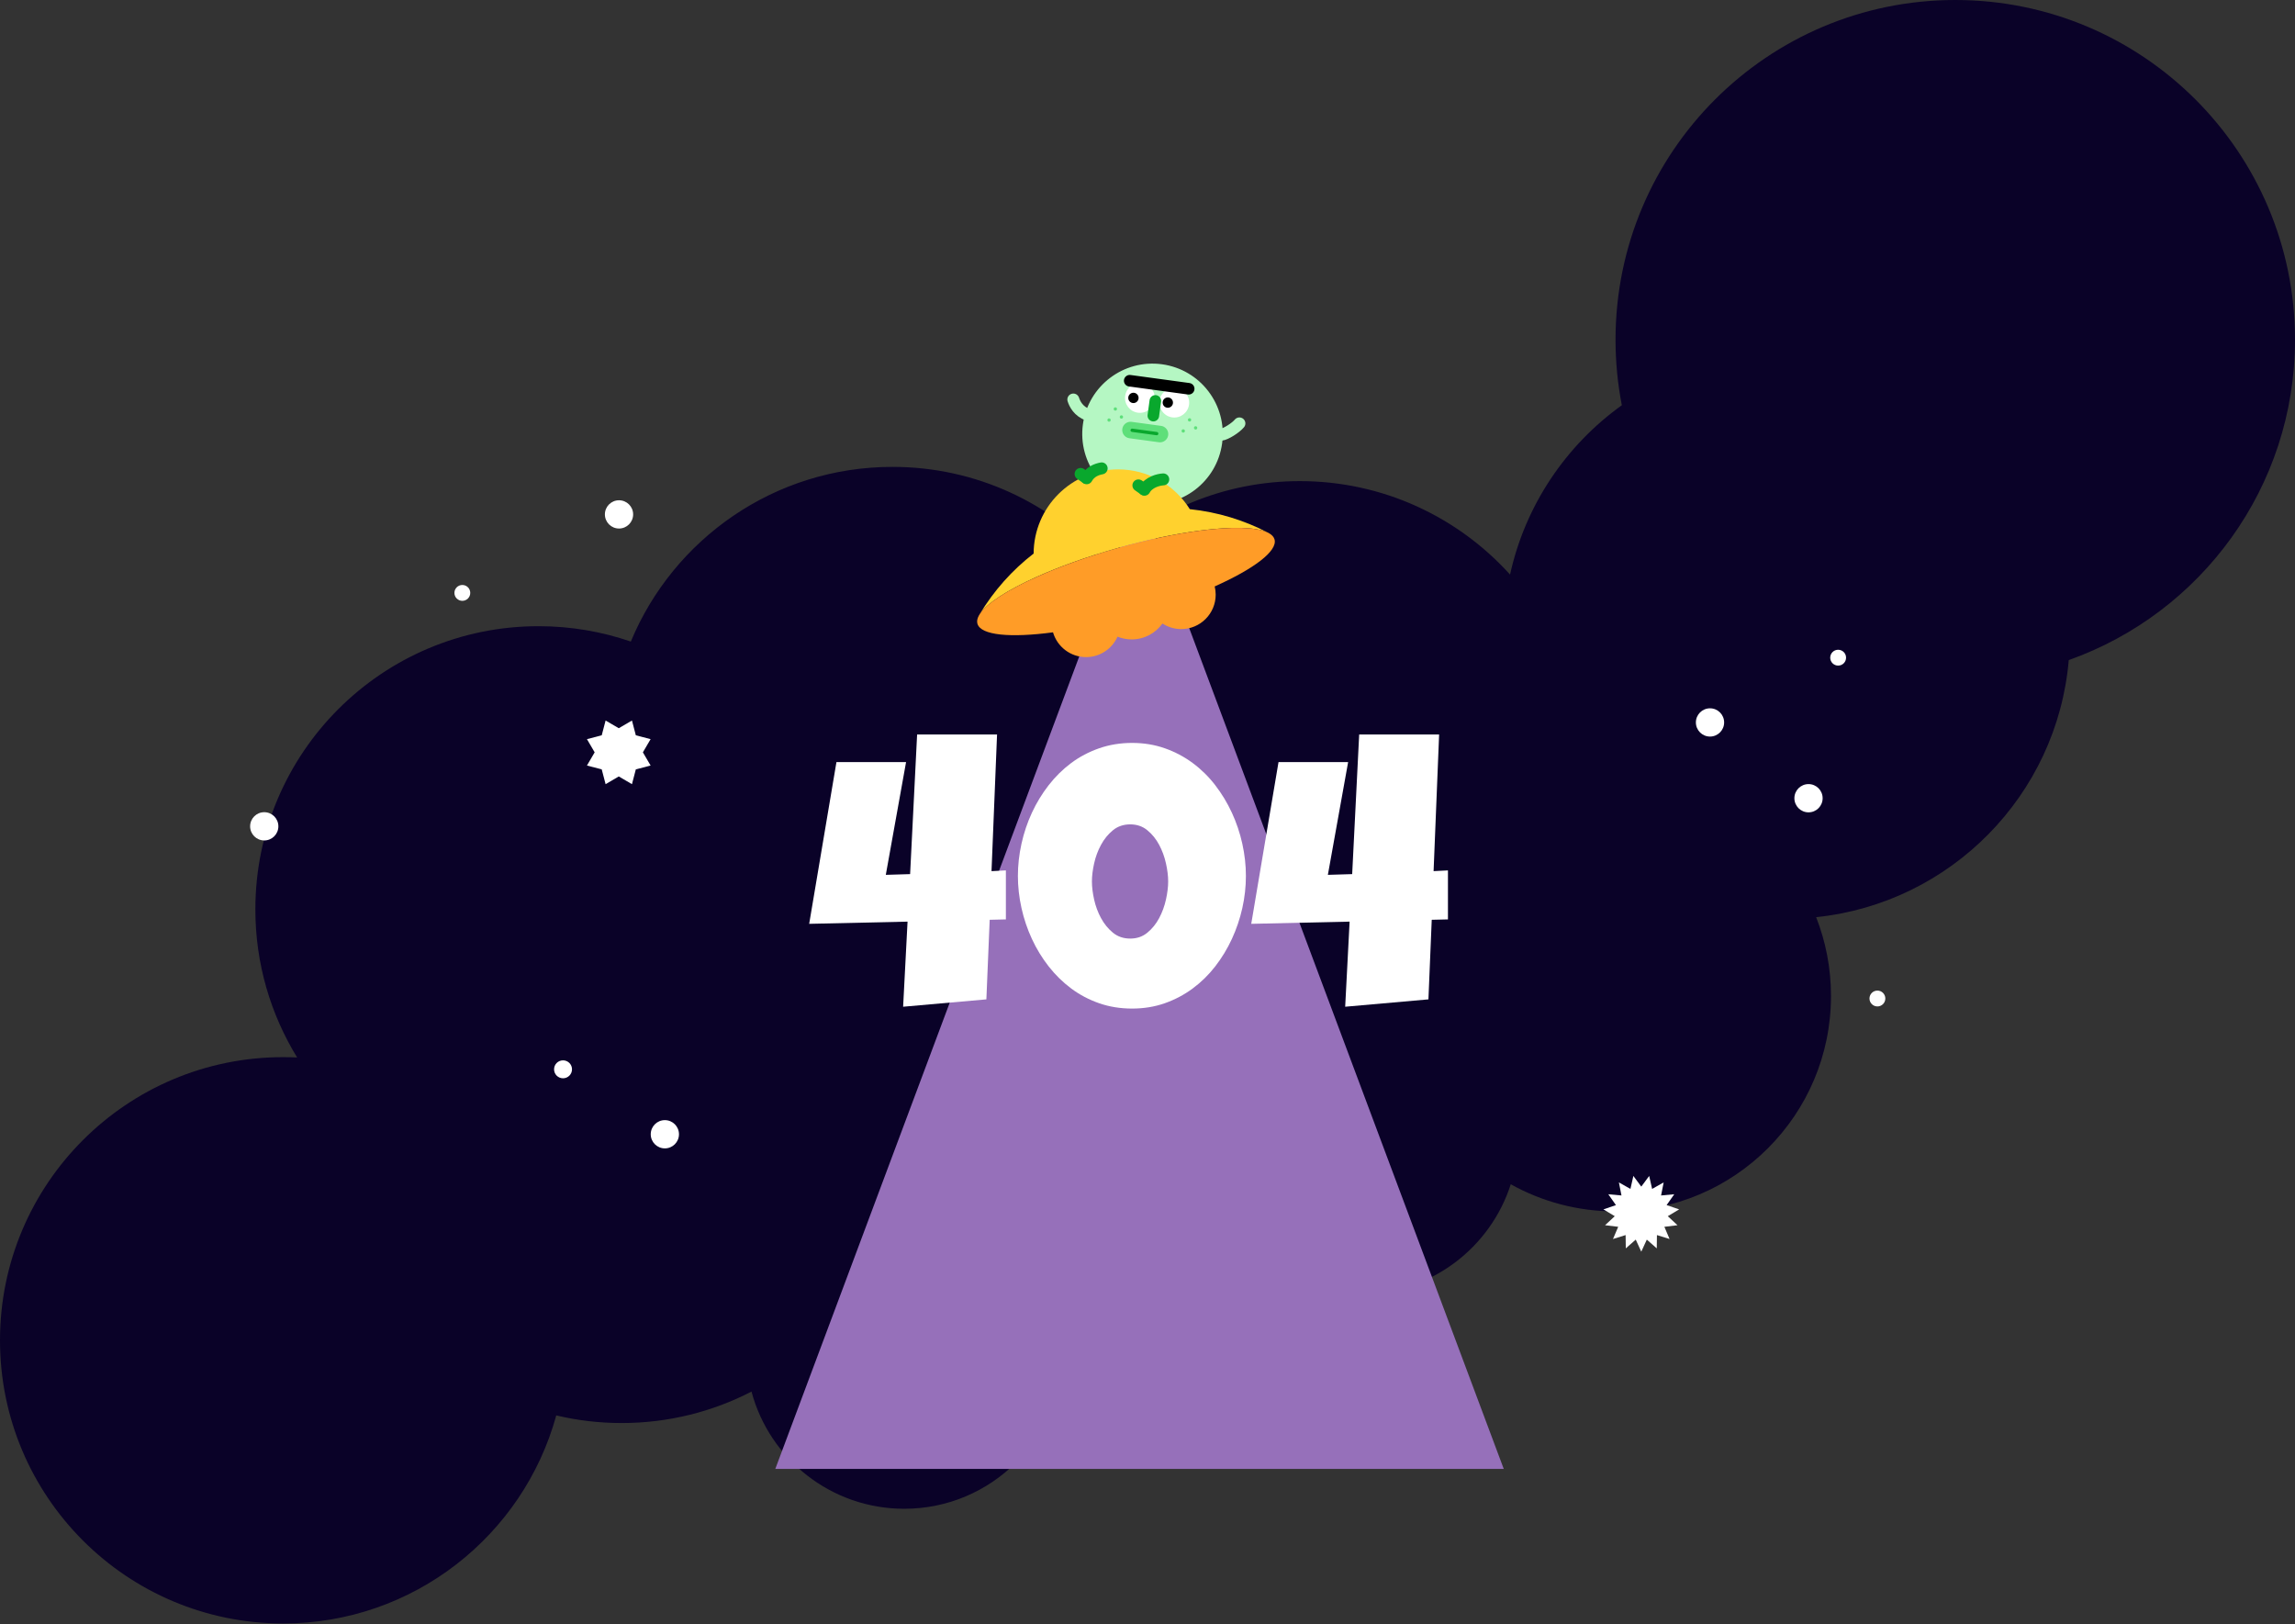 <svg id="ufo-image" viewBox="0 0 2303 1630" fill="none" xmlns="http://www.w3.org/2000/svg">
  <rect x="0" y="0" width="2303" height="1630" fill="#333333" stroke="none"/>
  <g id="gogo_UFO">
    <path id="cloud"
      d="M2303 340.921C2303 152.636 2150.37 0 1962.08 0C1773.79 0 1621.16 152.636 1621.16 340.921C1621.16 363.397 1623.34 385.368 1627.49 406.63C1571.43 446.827 1530.6 506.913 1515.32 576.574C1463.32 518.973 1388.06 482.771 1304.35 482.771C1227.61 482.771 1157.98 513.196 1106.85 562.635C1054.84 504.838 979.449 468.49 895.57 468.49C777.197 468.49 675.737 540.875 633.019 643.791C603.989 633.786 572.833 628.351 540.406 628.351C383.474 628.351 256.254 755.571 256.254 912.503C256.254 966.988 271.595 1017.89 298.182 1061.13C293.531 1060.9 288.854 1060.79 284.146 1060.79C127.22 1060.79 0 1188.01 0 1344.94C0 1501.87 127.22 1629.09 284.152 1629.09C414.988 1629.09 525.168 1540.66 558.195 1420.31C579.267 1425.3 601.246 1427.94 623.845 1427.94C670.796 1427.94 715.087 1416.55 754.109 1396.38C772.205 1464.1 833.98 1513.98 907.405 1513.98C995.034 1513.98 1066.07 1442.95 1066.07 1355.32C1066.07 1320.94 1055.13 1289.11 1036.54 1263.12C1106.05 1248.42 1166.19 1208.31 1206.77 1152.97C1213.41 1234.49 1281.67 1298.58 1364.9 1298.58C1435.64 1298.58 1495.56 1252.29 1516.03 1188.35C1547.15 1205.7 1583 1215.59 1621.16 1215.59C1740.57 1215.59 1837.38 1118.78 1837.38 999.367C1837.38 971.475 1832.09 944.819 1822.48 920.338C1957.42 906.371 2064.32 797.971 2075.97 662.353C2208.25 615.481 2303 489.267 2303 340.921Z"
      fill="#0A0228" />
    <path id="UFO-beam" d="M1143.5 497L1509 1474H1143.5H778L1143.5 497Z" fill="#9670BA" />
    <path id="4-L"
      d="M1009.41 922.58L993.14 922.958L989.815 1002.82L906.273 1010.2L910.713 924.809L812 927.02L839.356 764.734H909.22L888.892 877.862L913.282 877.125L920.31 737H1000.53L994.973 874.14L1009.39 873.403V922.561L1009.41 922.58Z"
      fill="white" />
    <path id="number-0"
      d="M1250.25 878.957C1250.25 889.801 1249.04 900.589 1246.64 911.301C1244.24 922.013 1240.74 932.309 1236.19 942.171C1231.64 952.033 1226.05 961.215 1219.47 969.716C1212.88 978.218 1205.34 985.605 1196.84 991.896C1188.34 998.187 1179 1003.12 1168.84 1006.69C1158.68 1010.26 1147.74 1012.05 1136.02 1012.05C1124.31 1012.05 1113.16 1010.26 1102.94 1006.69C1092.72 1003.12 1083.37 998.187 1074.94 991.896C1066.5 985.605 1058.96 978.218 1052.31 969.716C1045.66 961.215 1040.05 952.033 1035.5 942.171C1030.94 932.309 1027.45 921.994 1025.05 911.206C1022.65 900.419 1021.44 889.669 1021.44 878.957C1021.44 868.245 1022.65 857.458 1025.05 846.613C1027.45 835.769 1030.93 825.416 1035.5 815.554C1040.05 805.692 1045.66 796.492 1052.31 787.915C1058.96 779.356 1066.52 771.932 1074.94 765.641C1083.39 759.349 1092.74 754.437 1103.04 750.848C1113.33 747.277 1124.33 745.482 1136.02 745.482C1147.72 745.482 1158.66 747.277 1168.84 750.848C1179 754.419 1188.34 759.349 1196.84 765.641C1205.34 771.932 1212.9 779.356 1219.47 787.915C1226.06 796.473 1231.64 805.692 1236.19 815.554C1240.74 825.416 1244.24 835.769 1246.64 846.613C1249.04 857.458 1250.25 868.245 1250.25 878.957V878.957ZM1172.24 884.512C1172.24 879.089 1171.5 873.044 1170.03 866.394C1168.56 859.744 1166.27 853.528 1163.19 847.728C1160.11 841.947 1156.16 837.073 1151.36 833.124C1146.57 829.176 1140.82 827.211 1134.17 827.211C1127.52 827.211 1121.61 829.176 1116.79 833.124C1111.99 837.073 1108.01 841.928 1104.87 847.728C1101.73 853.528 1099.41 859.744 1097.94 866.394C1096.46 873.044 1095.73 879.089 1095.73 884.512C1095.73 889.934 1096.46 895.979 1097.94 902.629C1099.41 909.279 1101.73 915.514 1104.87 921.295C1108.01 927.095 1111.99 931.95 1116.79 935.899C1121.59 939.847 1127.39 941.812 1134.17 941.812C1140.95 941.812 1146.55 939.847 1151.36 935.899C1156.16 931.95 1160.11 927.095 1163.19 921.295C1166.27 915.495 1168.56 909.279 1170.03 902.629C1171.5 895.979 1172.24 889.934 1172.24 884.512Z"
      fill="white" />
    <path id="4-R"
      d="M1453 922.58L1436.73 922.958L1433.41 1002.82L1349.87 1010.2L1354.31 924.809L1255.61 927.02L1282.97 764.734H1352.83L1332.5 877.862L1356.89 877.125L1363.92 737H1444.14L1438.59 874.14L1453 873.403V922.561V922.58Z"
      fill="white" />
    <circle id="star_9" cx="1715.97" cy="724.932" r="14.172" fill="white" />
    <circle id="star_8" cx="621.172" cy="516.172" r="14.172" fill="white" />
    <circle id="star_7" cx="667.172" cy="1138.17" r="14.172" fill="white" />
    <circle id="star_6" cx="1814.82" cy="800.974" r="14.172" fill="white" />
    <circle id="star_5" cx="265.172" cy="829.172" r="14.172" fill="white" />
    <circle id="star_4" cx="565" cy="1073" r="9" fill="white" />
    <circle id="star_3" cx="1844.55" cy="659.95" r="7.95" fill="white" />
    <circle id="star_2" cx="1883.95" cy="1001.95" r="7.95" fill="white" />
    <circle id="star_1" cx="463.95" cy="594.95" r="7.95" fill="white" />
    <path id="planet_2"
      d="M1647 1190.69L1654.94 1180L1657.88 1193.01L1669.46 1186.5L1666.88 1199.59L1680.09 1198.37L1672.44 1209.27L1685 1213.56L1673.6 1220.39L1683.34 1229.45L1670.17 1231.03L1675.39 1243.28L1662.72 1239.33L1662.54 1252.67L1652.56 1243.88L1647 1256L1641.44 1243.88L1631.46 1252.67L1631.28 1239.33L1618.61 1243.28L1623.84 1231.03L1610.66 1229.45L1620.4 1220.39L1609 1213.56L1621.56 1209.27L1613.91 1198.37L1627.13 1199.59L1624.54 1186.5L1636.12 1193.01L1639.06 1180L1647 1190.69Z"
      fill="white" />
    <path id="planet_1"
      d="M620.931 730.736L634.162 723L638.041 737.828L652.869 741.707L645.126 754.931L652.869 768.162L638.041 772.041L634.162 786.869L620.931 779.126L607.707 786.869L603.828 772.041L589 768.162L596.736 754.931L589 741.707L603.828 737.828L607.707 723L620.931 730.736Z"
      fill="white" />
    <g id="alien">
      <g id="alien-head">
        <circle id="Ellipse 24" cx="1156.53" cy="435.375" r="70.5" transform="rotate(7.761 1156.53 435.375)"
          fill="#B5F7C3" />
        <circle id="Ellipse 25" cx="1143.86" cy="399.328" r="14.929" transform="rotate(7.761 1143.86 399.328)"
          fill="white" />
        <circle id="Ellipse 26" cx="1178.38" cy="404.033" r="14.929" transform="rotate(7.761 1178.38 404.033)"
          fill="white" />
        <line id="Line 5" x1="1133.66" y1="382.034" x2="1192.83" y2="390.099" stroke="black" stroke-width="11.612"
          stroke-linecap="round" />
        <line id="Line 6" x1="1159.36" y1="402.278" x2="1157.35" y2="417.071" stroke="#09A82D" stroke-width="11.612"
          stroke-linecap="round" />
        <line id="Line 7" x1="1134.45" y1="431.529" x2="1164.03" y2="435.561" stroke="#5EDF7A" stroke-width="16.588"
          stroke-linecap="round" />
        <line id="Line 8" x1="1136.09" y1="431.753" x2="1160.75" y2="435.113" stroke="#09A82D" stroke-width="3.318"
          stroke-linecap="round" />
        <circle id="left-eye" cx="1137.38" cy="399.282" r="5.184" transform="rotate(7.761 1137.38 399.282)"
          fill="black" />
        <circle id="right-eye" cx="1171.89" cy="403.987" r="5.184" transform="rotate(7.761 1171.89 403.987)"
          fill="black" />
        <circle id="Ellipse 30" cx="1193.69" cy="421.324" r="1.654" transform="rotate(7.761 1193.69 421.324)"
          fill="#5EDF7A" />
        <circle id="Ellipse 33" cx="1119.23" cy="410.376" r="1.654" transform="rotate(7.761 1119.23 410.376)"
          fill="#5EDF7A" />
        <circle id="Ellipse 31" cx="1187.37" cy="432.455" r="1.654" transform="rotate(7.761 1187.37 432.455)"
          fill="#5EDF7A" />
        <circle id="Ellipse 34" cx="1112.92" cy="421.507" r="1.654" transform="rotate(7.761 1112.92 421.507)"
          fill="#5EDF7A" />
        <circle id="Ellipse 32" cx="1199.79" cy="429.35" r="1.654" transform="rotate(7.761 1199.79 429.35)"
          fill="#5EDF7A" />
        <circle id="Ellipse 35" cx="1125.33" cy="418.403" r="1.654" transform="rotate(7.761 1125.33 418.403)"
          fill="#5EDF7A" />
      </g>
      <path id="alien_hand-R" d="M1077.07 400.9C1078.47 405.192 1082.03 412.875 1092.04 416.39" stroke="#B5F7C3"
        stroke-width="12" stroke-linecap="round" />
      <path id="alien_hand-L" d="M1225.41 436.218C1229.9 435.767 1240.03 429.375 1243.72 424.875" stroke="#B5F7C3"
        stroke-width="12" stroke-linecap="round" />
    </g>
    <g id="UFO">
      <path id="Vector"
        d="M1193.96 510.931C1178.99 486.957 1152.37 471 1122.01 471C1075.31 471 1037.41 508.775 1037.23 555.454C1015.66 572.125 997.298 592.712 983.194 616.171C990.272 605.374 1011.08 591.984 1040.4 578.82C1062.87 568.738 1090.33 558.788 1120.44 550.227C1150.55 541.68 1179.14 535.713 1203.56 532.498C1235.85 528.237 1260.83 528.767 1272.32 534.429C1248.44 521.992 1221.99 513.816 1193.96 510.918V510.931Z"
        fill="#FFD12E" />
      <path id="Vector_2"
        d="M1278.95 541.217C1278.25 538.743 1276.33 536.666 1273.38 534.998C1273.03 534.813 1272.68 534.628 1272.33 534.443C1260.85 528.767 1235.87 528.237 1203.57 532.511C1179.16 535.739 1150.57 541.693 1120.45 550.241C1090.34 558.788 1062.88 568.738 1040.42 578.833C1011.08 591.984 990.259 605.374 983.18 616.171C982.85 616.726 982.519 617.295 982.188 617.851C980.64 620.749 980.137 623.435 980.825 625.856C984.146 637.565 1014.11 640.172 1056.68 634.509C1060.87 648.865 1074.13 659.37 1089.85 659.37C1103.93 659.37 1116.03 650.942 1121.42 638.862C1125.8 640.635 1130.59 641.614 1135.61 641.614C1148.37 641.614 1159.63 635.316 1166.51 625.657C1171.93 629.19 1178.4 631.254 1185.36 631.254C1204.44 631.254 1219.92 615.787 1219.92 596.695C1219.92 593.85 1219.58 591.098 1218.93 588.452C1258.15 570.907 1282.29 552.926 1278.96 541.217H1278.95Z"
        fill="#FF9C27" />
    </g>
    <g id="alien_Leg-L">
      <path id="Vector 5" d="M1167.32 481.051C1162.81 481.266 1152.72 483.64 1148.44 491.418" stroke="#09A82D"
        stroke-width="12" stroke-linecap="round" />
      <path id="Vector 9" d="M1142.36 487.071L1147.87 490.931" stroke="#09A82D" stroke-width="12"
        stroke-linecap="round" />
    </g>
    <g id="alien_Leg-R">
      <path id="Vector 5_2" d="M1105.5 470C1100 471 1094 473.5 1090.43 479.918" stroke="#09A82D" stroke-width="12"
        stroke-linecap="round" />
      <path id="Vector 9_2" d="M1084.36 475.571L1089.87 479.432" stroke="#09A82D" stroke-width="12"
        stroke-linecap="round" />
    </g>
  </g>
</svg>